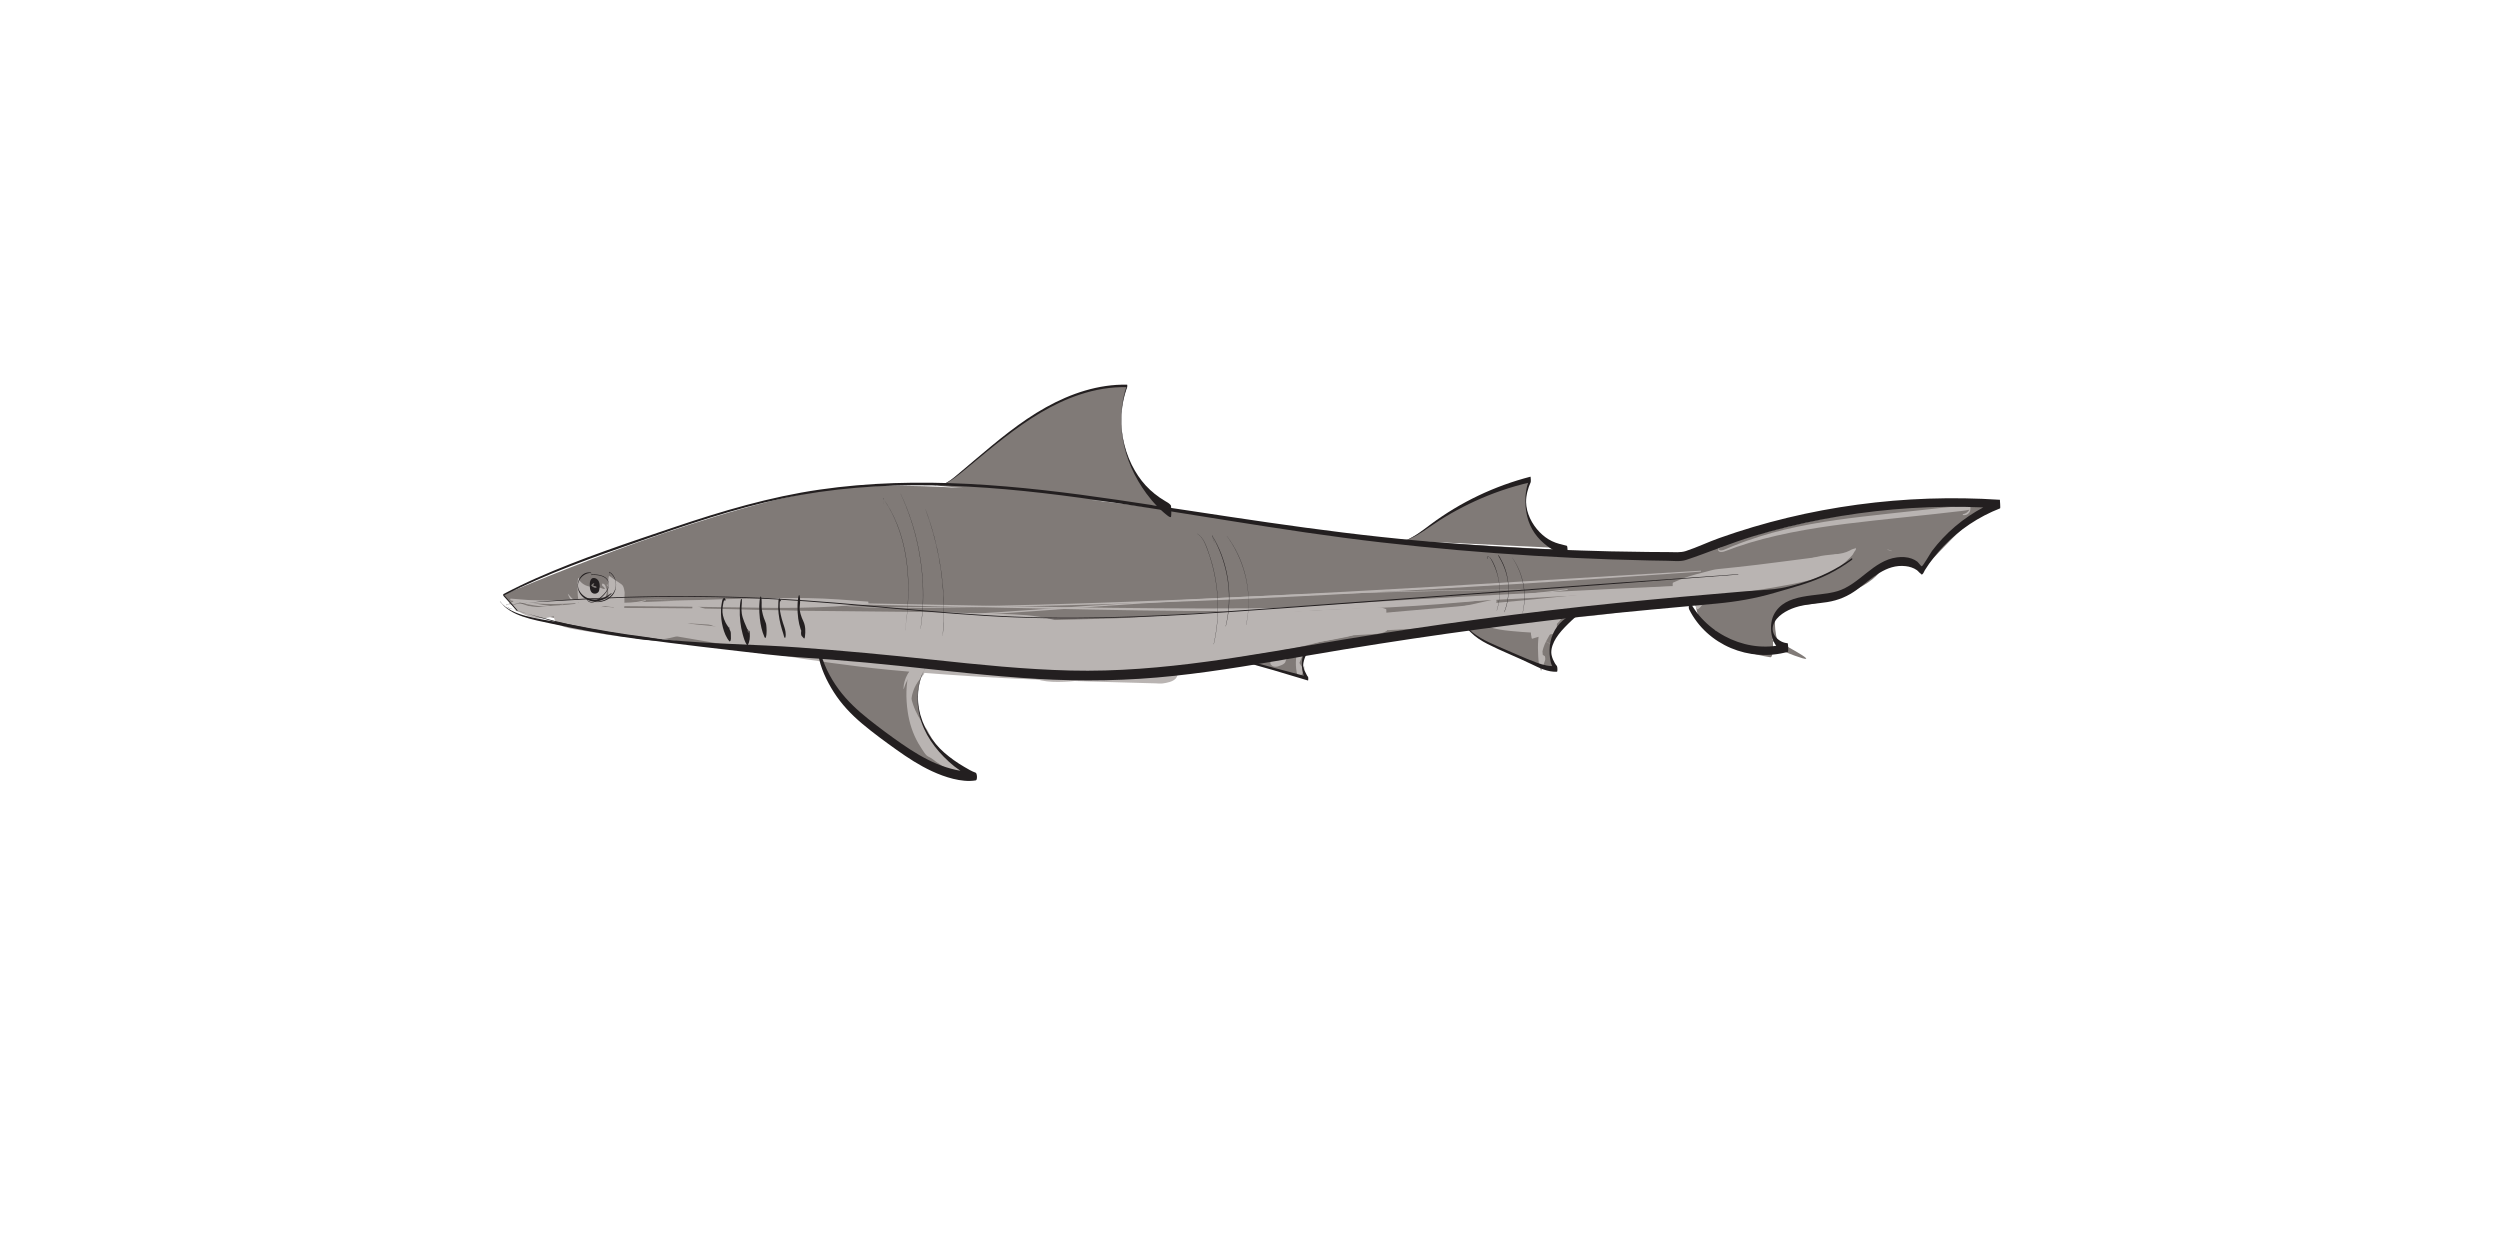 <?xml version="1.0" encoding="UTF-8"?><svg id="Layer_1" xmlns="http://www.w3.org/2000/svg" viewBox="0 0 1500 750"><defs><style>.cls-1{fill:#807a77;}.cls-2{fill:#b9b4b2;}.cls-3{fill:#231f20;}</style></defs><g><g><path class="cls-1" d="M1069.32,390.54c24.13,9.54,14.33,3.39-2.82-5.8,.89,3.16,1.99,5.47,2.82,5.8Z"/><path class="cls-1" d="M1013.92,333.95s-33.39-1.57-74.68-3.83c-.32-.07-.63-.15-.95-.23,.06,.07,.13,.13,.2,.19-27.95-1.53-59.43-3.38-86.61-5.26l82.88,3.94c-6.83-2.68-12.71-7.82-16.05-14.37-4.2-8.22-4.34-18.4-.36-26.73-21.35,5.18-41.69,14.48-59.58,27.23-4.94,3.52-9.82,7.35-15.54,9.31-21.63-1.57-39.75-3.15-49.89-4.58-15.49-2.19-50.39-7.96-92.05-13.7-.26-.17-.51-.33-.77-.49,.04,.14,.09,.28,.16,.41-14.77-2.03-30.37-4.06-46.26-5.93l44.03,4.07c-21.78-15.96-31.57-46.98-22.18-72.42-19.77-.53-39,7.13-55.74,17.68-16.73,10.55-31.43,23.95-46.78,36.43-3.76,3.06-8.16,6.23-12.96,5.59l17.2,1.59c-34-2.06-64.97-2.08-86.84,1.69-75.65,13.04-189.15,62.41-189.15,62.41l8.45,9.51s48.88,9.21,59.12,12.39c8.03,2.49,80.51,12.14,122.27,15.02,3.1,10.29,8.43,19.9,15.57,27.93,6.66,7.49,14.74,13.53,22.77,19.53,16.46,12.29,34.65,25.15,55.18,24.58-12.18-6.14-23.37-15.08-29.72-27.15-6.35-12.07-7.16-27.54,.16-39.05l-40.57-5.13c.81-.04,1.55-.1,2.2-.17,22.36-2.47,129.45,14.02,159.02,11,8.03-.82,33.96-4.74,68.27-9.96,3.84,1.56,7.83,2.7,11.82,3.82,9.41,2.65,18.82,5.3,28.24,7.96-4.83-4.73-4.16-13.55,.74-17.98,29.99-4.54,62.83-9.44,94.29-13.92-.05,.49,.25,.96,.57,1.35,4.7,5.8,11.8,9.01,18.64,12.02,6.75,2.97,13.49,5.94,20.24,8.91,4.72,2.08,9.71,4.2,14.85,3.69-5.21-5.31-4.74-14.33-.91-20.71,3.81-6.34,10.16-10.64,16.4-14.62,30.75-3.79,55.19-6.15,66.75-5.83,.18,1.29,.56,2.53,1.15,3.67,.03,.16,.04,.33,.07,.49,.73,3.85,2.08,7.7,5.09,10.36,1.55,1.37,4.35,3.38,6.7,3.74,1.39,2.27,2.96,4.41,4.99,6.12,3.51,2.97,7.93,4.72,12.25,6.13,5.08,1.66,10.28,2.87,15.55,3.7,1.81,.28,1.73-7.08,1.69-8-.01-.4-.03-.81-.06-1.22,.04-.02,.09-.02,.13-.05,.49-.27,.95-.6,1.36-.99h0c.41,.22,.83,.44,1.23,.65-2.41-8.57-3.2-23.37,7.71-21.78,14.93,2.17,45.81-9.04,53.26-19.46s25.59-1.06,25.59-1.06c0,0,35.15-39.05,43.49-40.23,0,0-81.94-5.99-182.64,31.74Zm-264.9,61.83c-.75-.34-1.56-.55-2.38-.63,6.41-.97,13.09-1.99,20-3.04l-17.63,3.67Zm161.19-24.68c10.62-1.45,20.89-2.81,30.63-4.04l-30.63,4.04Zm106.48-10.28c-.07-.21-.14-.44-.2-.69,.17,0,.32,.01,.49,.02,.07,.67,.19,1.33,.28,1.99-.22-.43-.42-.87-.57-1.33Zm47.19,23.22c-.06,0-.12,.02-.19,.04-.03-.29-.06-.58-.09-.87,.37,.2,.74,.4,1.11,.59-.28,.09-.55,.2-.84,.24Z"/><path class="cls-1" d="M700.85,304.2l-2.39-.22c.68,.5,1.37,.98,2.07,1.45-.11-.45-.05-.91,.33-1.23Z"/><path class="cls-1" d="M937.92,328.91l-3.15-.15c1.15,.45,2.33,.83,3.53,1.13-.24-.27-.4-.61-.38-.98Z"/></g><path class="cls-2" d="M609.66,397.6c19.14-1.55,38.25-3.33,57.35-5.24s38.21-3.89,57.3-5.95c19.09-2.07,38.17-4.21,57.24-6.44,19.08-2.23,38.13-4.64,57.18-7.09,9.48-1.22,18.95-2.46,28.42-3.72,4.66-.62,9.32-1.21,13.97-1.88,3.93-.57,7.89-1.3,11.57-2.82,1.82-.75,3.53-1.7,5.12-2.87,.26-.19-.1-2.21-.05-2.22-9.17,2.09-18.34,4.2-27.6,5.9s-18.65,3.33-27.96,5.04c-18.57,3.4-37.17,6.57-55.85,9.28s-37.4,5.23-56.1,7.78c-18.74,2.55-37.51,4.9-56.3,7.05-9.28,1.07-18.57,2.11-27.88,3.02-4.37,.43-8.77,.77-13.16,.61-2.13-.08-4.25-.29-6.34-.66-1-.18-1.99-.4-2.97-.66s-2.14-.89-3.15-.94c-.51-.03-2.79,.97-3.06-.09l.25,4.33c-.02,1.59-.16,.04,.57,.06,.18,0,.24-4.44-.11-4.45-.64-.02-.6-.45-.86,.21-.39,1.02-.09,2.69-.04,3.76,.1,1.94,.37,3.95,1.58,5.53,.77,1.01,1.68,1.96,2.9,2.34,1.04,.32,2.1,.6,3.17,.82,2.15,.45,4.34,.69,6.53,.8,9.22,.46,18.53-1.15,27.66-2.28,19.47-2.4,38.9-5.05,58.28-8.06,19.43-3.02,38.77-6.35,58.05-10.21,19.29-3.86,38.56-7.86,57.78-12.01s38.29-9,57.48-13.32c2.39-.54,4.78-1.08,7.17-1.63l-.05-2.22c-6.69,4.9-15.33,5.53-23.28,6.61-9.57,1.29-19.13,2.56-28.7,3.81-19.05,2.48-38.1,4.89-57.17,7.21s-38.14,4.68-57.23,6.9c-19.08,2.22-38.18,4.36-57.28,6.41-19.11,2.06-38.22,4-57.33,6.08-2.38,.26-4.75,.52-7.13,.77-.04,0-.01,.46,.01,.46h0Z"/><path class="cls-2" d="M601.41,389.36c14.5-.12,29.04-1.25,43.52-1.97,14.22-.7,28.43-1.46,42.65-2.23,28.72-1.57,57.44-2.96,86.17-4.29,56.87-2.64,113.83-5.06,170.53-10.3,15.69-1.45,31.32-3.35,46.8-6.27,15.98-3.02,31.72-7.59,47.28-12.25,.18-.05-.08-2.3-.06-2.3-14.13,1-28.27,1.67-42.41,2.44s-27.82,2.57-41.71,4.01c-28.18,2.91-56.37,5.61-84.58,8.09-28.54,2.51-57.09,4.89-85.61,7.54-28.69,2.67-57.37,5.35-86.08,7.78-15.94,1.35-31.89,2.68-47.83,4.12-16.21,1.46-32.55,2.44-48.69,4.56-.08,.01-.03,1.08,.03,1.08h0Z"/><path class="cls-2" d="M1045.69,351.1c-3.99,.11-8.03-.22-12.05-.17-4.35,.06-8.69,.13-13.04,.27-8.19,.27-16.38,.53-24.57,.84-16.54,.62-33.08,1.54-49.61,2.37-32.74,1.63-65.47,3.39-98.19,5.27-65.45,3.77-130.87,8.07-196.24,13.02-36.71,2.78-73.37,6.28-110.02,9.72-.05,0,0,.77,.02,.77,65.71-4.69,131.44-9.08,197.16-13.55,65.41-4.44,130.85-8.38,196.33-11.81,18.37-.96,36.75-1.89,55.12-2.77,9.02-.43,18.04-1,27.06-1.51,4.68-.26,9.35-.55,14.03-.9,2.34-.17,4.67-.35,7.01-.52s4.66-.7,7-.84c0,0,0-.2,0-.2h0Z"/><path class="cls-2" d="M721.47,387.99c-34.79-1.29-69.56-3.18-104.31-5.18-34.54-1.99-69.08-4.25-103.6-6.59-19.53-1.32-39.05-2.81-58.56-4.44,0,0-.04,.61,.02,.61,34.61,3.76,69.3,7.33,104.04,9.68,34.51,2.34,69.08,4.14,103.67,4.97,19.58,.47,39.17,.83,58.75,1.03,0,0,0-.08,0-.08h0Z"/><path class="cls-2" d="M305.15,360.08c.56,.36,1.06,.87,1.54,1.32,.28,.27,.78,.67,.97,1.01,.32,.58,.41,1.33,.69,1.94,.65,1.42,2.28,2.29,3.6,3.02,2.41,1.33,4.94,2.38,7.6,3.07s5.15,.88,7.83,.43c2.85-.49,5.58-1.33,8.22-2.49,.1-.04-.07-1.54-.04-1.54-2.65,0-5.31-.26-7.91-.8s-5.39-1.11-8.07-1.74-5.06-1.42-7.43-2.51c-.99-.45-2.32-1.47-3.43-1.53-.83-.05-.92,1.4-1.89,.89-.6-.31-1.24-.79-1.7-1.27,.03,.03-.03,.17,0,.2h0Z"/><path class="cls-2" d="M310.8,362.49c-1.5-.7-1.67,1.35-1.54,2.3,.2,1.4,1.04,2.09,2.38,2.34,1.82,.34,3.75,.34,5.59,.48,3.51,.28,6.99,.8,10.5,1.05l10.99,.78c14.39,1.03,28.82,1.4,43.2,2.45s28.8,2.03,43.21,2.85,28.8,1.4,43.2,2.06c8.06,.37,16.15,1.01,24.22,1.06,2,.01,3.99,.05,5.98-.03,1.62-.06,3.23-.28,4.84-.3,1.22-.02,2.37,.17,3.54,.48,.46,.12,1.65,.24,1.92,.74l-.06-.26-.09-1.85c-.03,.46-.02,.93,0,1.39,0,.14,.14,.82,.09,.9,.45-.6,.11-2.38,.08-3.02-.07-1.32-.23-2.62-.84-3.8-1.15-2.26-3.48-3.37-5.83-4.05-3.14-.91-6.68-.85-9.92-1.07-3.57-.24-7.16-.26-10.73-.35l-42.67-1.15c-14.13-.38-28.27-.61-42.41-.62s-28.27-.09-42.41-.41c-7.99-.18-15.96-.31-23.95-.33-3.99,0-7.97,.19-11.96,.27-1.94,.04-3.9,.08-5.85,.03-.65-.02-1.32-.05-1.93-.3-.35-.14-1.08-.16-1.15-.61l.02,.89c.04-.87,.44-2.17,1.56-1.82,0,0,0-.07,0-.08h0Z"/><path class="cls-2" d="M338.02,362.19c-1.27,.94-2.76,1.6-4.09,2.45-.05,.03,.03,.78,.02,.78,43.36,2.97,86.74,5.63,130.07,8.99,21.46,1.67,42.93,3.01,64.39,4.66,21.66,1.66,43.33,3.09,65.03,4.2,11.44,.58,22.93,1.23,34.39,.91,5.39-.15,10.76-.24,16.15,.02,5.12,.24,10.47,.48,15.39,1.96-.22-.07,.23-2.13-.06-2.3-4.52-2.72-8.96-5.48-13.83-7.54s-9.53-3.47-14.46-4.74c-9.83-2.52-20.06-2.91-30.16-3.22-21.65-.68-43.3-1.24-64.96-1.35s-42.86-.54-64.29-.64c-21.65-.1-43.29-.34-64.94-.53-24.25-.21-48.5-.87-72.75-1.2l.02,.78c1.38-.97,2.64-2.16,4.08-3.03,.03-.02-.03-.18,0-.2h0Z"/><path class="cls-2" d="M657.95,385.54c-9.07-.43-18.15-.93-27.22-1.24s-18.15-.35-27.23-.38c-18.19-.07-36.37,.22-54.56-.14s-36.27-.98-54.39-2.19c-18.11-1.2-36.17-2.91-54.23-4.64-20.42-1.95-40.82-4.1-61.2-6.44,.17,.02-.39,6.58,.16,6.68,22.65,4.14,45.43,7.54,68.04,11.94,11.38,2.21,22.75,4.43,34.21,6.14s22.83,3.31,34.28,4.7c22.95,2.79,46.04,4.44,69.11,5.9,23.15,1.47,46.35,2.31,69.53,3.05,11.49,.37,22.97,.68,34.46,.98,1.41,.04,2.82,.07,4.23,.11s3.09,.26,4.55,.05c2.57-.38,6.01-.98,7.79-2.98,1.9-2.14,1.11-5.9,1.01-8.49-.02-.52,.2-1.42-.38-1.52-.68-.11-1.19,.89-1.28,1.35-.22,1.22-.22,3.19,.15,4.37-.39-1.23,.3-2.82-.1-4.07l-.07-.22,.1,4.07c.04-.21,.69,.39,.9,.59,.42,.39,.65,.83,.76,1.39l-.18-7.44c-.21,.47-1.31-.09-1.58-.22-1.22-.61-2.26-1.2-3.6-1.58s-2.6-.85-3.93-1.1-2.85-.13-4.23-.16c-5.42-.12-10.84-.25-16.26-.39-10.84-.27-21.67-.57-32.51-.92-21.66-.7-43.32-1.64-64.97-2.74s-43.23-2.75-64.84-4.3c-10.67-.76-21.33-1.54-31.99-2.45-10.63-.91-21.27-1.59-31.9-2.46-21.38-1.75-42.47-5.06-63.58-8.84-2.64-.47-5.28-.95-7.92-1.44l.16,6.68c36.08,4.13,72.1,8.56,108.34,11.1,18.09,1.27,36.22,2.15,54.35,2.45s36.37-.13,54.53-.77c10.26-.36,20.54-.82,30.77-1.62s20.46-1.79,30.68-2.72v-.08h0Z"/><path class="cls-2" d="M683.88,391.75c-35.95-1.29-71.9-2.78-107.84-4.46-35.48-1.66-71.04-3.26-106.27-8.1-9.24-1.27-18.45-2.75-27.53-4.9-4.46-1.05-8.88-2.26-13.24-3.68-2.3-.75-4.57-1.55-6.83-2.42-1.18-.45-2.24-.8-3.2-1.64-1.19-1.05-2.37-2.11-3.54-3.19,.11,.1-.13,2.49-.13,2.81,.01,.6-.21,2.33,.26,2.8,1.32,1.28,2.39,2.21,4.04,3.01,1.47,.71,2.95,1.38,4.45,2.02,2.87,1.23,5.77,2.4,8.77,3.29,5.95,1.76,12.03,3.04,18.15,4.04,12.91,2.1,26.03,3.22,39.06,4.35,27.41,2.38,54.91,2.85,82.41,2.66s55.57-.57,83.35-1.27c27.67-.7,55.34-1.58,82.99-2.66,27.65-1.07,55.33-2.12,82.95-3.79,1.66-.1,3.32-.24,4.97-.37,2.11-.16,3.48-.73,5.35-1.72,.44-.23-.12-5.85-.14-6.51-.04-1.53-.08-3.07-.12-4.6,0-.22,.05-1.86-.06-1.91-1.46-.56-3.08-.6-4.58-.24-.82,.2-1.62,.49-2.39,.85-1.04,.49-1.99,1.65-2.99,1.91-.17,.04,.21,2.19,.05,2.23,.86-.22,1.92,.6,2.76,1.03,.98,.49,1.9,1.1,2.76,1.78,1.92,1.54,3.44,3.33,4.71,5.46l-.32-13.01c-1.76-.71-3.1-1.2-5.01-1.14-1.8,.06-3.6,.1-5.39,.18-3.46,.16-6.91,.38-10.36,.56-6.91,.37-13.82,.73-20.73,1.07-13.82,.69-27.65,1.33-41.47,1.93-27.65,1.19-55.32,2.19-82.98,3.01-27.8,.82-55.6,1.56-83.41,2.1s-54.9,.87-82.36,.68c-25.37-.17-51.78-.4-76.17-8.24-1.38-.44-2.74-.93-4.1-1.45-.65-.25-1.35-.65-2.02-.81-.73-.17-1.53-.07-2.31-.07l.14,5.6c1.96-.06,3.72-.38,5.57,.33,2.01,.77,4.04,1.5,6.08,2.18,3.97,1.32,8.01,2.46,12.07,3.46,7.92,1.94,15.96,3.34,24.03,4.5,17.55,2.51,35.23,4.11,52.91,5.34,35.58,2.47,71.27,3.61,106.9,4.95,20.24,.76,40.49,1.46,60.74,2.1v-.08h0Z"/><path class="cls-2" d="M810.15,371.91c-2.22,.7-4.76,.79-7.07,1.11-2.56,.36-5.11,.71-7.67,1.04-4.92,.65-9.84,1.28-14.77,1.86-9.66,1.13-19.35,2.09-29.04,2.92-19.41,1.65-38.89,2.55-58.36,3.05-39,1.01-78.05,2.16-117.05,.81-21.94-.76-43.85-2.2-65.42-6.51l.39,15.93c39.53,3.4,79.2,5.15,118.87,5.36,19.84,.1,39.67-.19,59.5-.88,9.81-.34,19.62-.78,29.42-1.31,9.98-.54,20.05-.93,29.99-2.01,5.4-.58,10.8-1.53,16.15-2.44s11.23-1.76,16.72-3.13c2.77-.69,5.61-1.27,8.34-2.12s5.6-1.1,8.35-1.62,5.57-1.05,8.35-1.59c1.42-.27,2.79-.59,4.17-1.02s2.8-1.13,4.16-1.3c.12-.01-.09-2.38-.06-2.38-1.13,.13-2.44-.18-3.6-.26s-2.39-.18-3.6-.14c-2.59,.09-5.19,.18-7.78,.26-2.4,.07-4.79,.14-7.19,.2-2.61,.07-5.19-.11-7.8-.25-9.78-.52-19.61-.33-29.41-.2s-19.99,.94-30,1.53-19.61,1.07-29.42,1.46c-39.64,1.58-79.34,1.58-118.99,0-22.22-.88-44.42-2.27-66.59-4.11-.32-.03-.2,7.38-.18,7.97,.05,1.88,.1,3.76,.25,5.63,.02,.3,.04,2.27,.33,2.33,38.32,7.53,77.85,6.87,116.71,5.53,19.54-.67,39.05-2.46,58.49-4.58,19.52-2.13,38.89-5.5,58.25-8.71,10.87-1.8,21.73-3.7,32.55-5.77,5.51-1.06,11.02-2.09,16.52-3.18,2.75-.55,5.5-1.1,8.25-1.67s5.52-1.5,8.24-1.63c.01,0-.01-.19,0-.2h0Z"/><path class="cls-2" d="M769.1,381.42l-42.61,1.67v.08l42.61-1.67v-.08h0Z"/><path class="cls-2" d="M337.2,363.43c1.46-.23,3.02,.1,4.5,.1s3,0,4.5,.01c3,0,6,.02,8.99,.03,6,.03,11.99,.06,17.99,.09,11.99,.06,23.98,.17,35.98,.31,11.91,.14,23.82,.29,35.73,.5s23.83,.38,35.72,.16c6.67-.12,13.3-.33,19.96-.73s13.63-.89,20.44-1.38c.06,0,.04-1.53-.04-1.54-11.99-.93-23.99-1.92-36.01-2.1-11.99-.18-23.97,.08-35.96,.31-23.8,.45-47.59,1.48-71.38,2.34-6.66,.24-13.31,.49-19.96,.76-3.41,.14-6.82,.28-10.23,.42-1.66,.07-3.33,.14-4.99,.21s-3.55,.5-5.24,.31v.2h0Z"/><path class="cls-2" d="M379.02,359.61c73.98,1.79,147.97,3.36,221.95,4.98s145.2,3.43,217.75,.52c40.76-1.63,81.54-5.23,121.89-11.19,.02,0-.03-.46-.01-.46-72.23,9.28-145.19,11.71-217.96,11.62-73.07-.08-146.16-2.05-219.22-3.39-41.47-.76-82.94-1.49-124.41-2.15,0,0,0,.08,0,.08h0Z"/><path class="cls-2" d="M937.86,353.7c-54.73-.04-109.46,1-164.15,3.15-54.36,2.14-108.61,5.63-162.86,9.64-30.44,2.25-61.05,3.83-91.53,1.27,0,0-.02,.3,0,.31,27.16,2.62,54.46,1.7,81.64-.05s54.12-4.02,81.2-5.77c54.34-3.51,108.75-5.92,163.19-7.26,30.83-.76,61.66-1.16,92.5-1.22v-.08h0Z"/><path class="cls-2" d="M482.57,359.02c16.24,4.58,33.12,5.58,49.9,5.71s34.56-.16,51.83-.42c35.41-.52,70.82-1.45,106.21-2.69,70.44-2.47,140.83-6.41,211.18-10.7,39.65-2.42,79.28-5.16,118.9-7.97,.02,0-.01-.54-.01-.54-70.72,4.15-141.42,8.76-212.16,12.57-70.37,3.79-140.8,6.89-211.26,8.47-19.54,.44-39.09,.81-58.64,.93s-37.75-.41-55.96-5.45c0,0,0,.07,0,.08h0Z"/><path class="cls-2" d="M1018.94,354.4c14.36-.81,28.61-2.54,42.8-4.84,11.84-1.92,23.75-4.3,34.81-9.11,6.12-2.66,11.87-6.1,16.9-10.49l-.03-1.3c-.54,.56-.97,.57-1.69,.76-.63,.16-1.19,.55-1.79,.87-1.35,.71-2.72,1.2-4.2,1.56-1.27,.31-2.57,.42-3.84,.72-1.59,.38-3.17,.78-4.78,1.09-3.07,.6-6.14,.61-9.23,.94-3.43,.36-6.86,.92-10.29,1.32-7.82,.92-15.61,2.09-23.43,2.98s-15.67,1.82-23.52,2.57c-2.35,.22-4.58,.91-6.85,1.51-2.12,.56-4.24,1.12-6.36,1.66-4.68,1.2-9.27,2.99-13.68,4.98-.28,.13-.14,4,.1,4.07,1.97,.61,3.95,1.08,5.95,1.53,2.14,.48,4.25,1.01,6.44,1.2,3.94,.33,7.89,.7,11.84,.88,1.82,.09,3.6-.2,5.4-.41,2.13-.25,4.25-.51,6.37-.77,3.92-.49,7.85-.98,11.75-1.59,7.82-1.23,15.64-2.53,23.42-4.02,3.64-.7,7.26-1.56,10.86-2.43,3.23-.78,6.17-2.1,9.23-3.35,1.77-.73,3.51-1.5,5.2-2.39s3.12-1.92,4.57-3.12c1.57-1.3,3.07-2.7,4.54-4.12,.69-.67,1.53-1.37,2.09-2.16,.69-.98,1.09-2.11,1.93-2.99,.22-.23-.21-1.14-.03-1.3-9.02,8.01-20.24,12.76-31.77,15.87-12.6,3.39-25.66,5.26-38.59,6.95-8.02,1.05-16.07,2-24.12,2.85,0,0,0,.08,0,.08h0Z"/><path class="cls-2" d="M305.33,362.39c21.15,4.34,42.89,4.95,64.25,1.86,6.06-.88,11.97-2.14,17.86-3.78,.05-.01,0-.38,0-.38-10.46,2.19-21.08,3.91-31.75,4.66s-21.61,.58-32.36-.42c-6.04-.56-12.05-1.42-18-2.55,.02,0-.05,.6,.02,.61h0Z"/><path class="cls-2" d="M363.97,350.57c1.13,1.87,2.56,3.47,3.79,5.27,1.12,1.64,2.21,3.39,2.99,5.22,.09,.22,.14,.48,.24,.7,.06,.28,.08,.28,.06,0-.02,.14-.06,.28-.11,.41-.14,.41-.36,.79-.64,1.11-.52,.62-1.16,1.14-1.89,1.49-1.87,.9-4.04,.61-6.02,.34-.01,0-.05,.44,.01,.46,2.15,.61,4.69,1.34,6.81,.21,1.71-.92,2.15-2.67,1.97-4.49-.1-1.04-.53-1.94-1.01-2.85-.56-1.05-1.16-2.07-1.82-3.06-.61-.93-1.27-1.83-1.96-2.69s-1.36-1.72-2.43-2.18c0,0,0,.07,0,.08h0Z"/><path class="cls-2" d="M331.41,365.5l-1.89-1.83,.03,1.13c3.37,.97,7.06,1.16,10.54,1.38s7.03-.07,10.5-.42c6.96-.69,13.8-2.14,20.45-4.32,.43-.14,.24-2.29,.24-2.64-.02-.67,.14-2.09-.36-2.62-1.08-1.15-2.14-2.44-2.88-3.84-.64-1.2-.92-2.7-1.3-4-.31-1.06-.45-1.98-1.22-2.78l.38,15.68,4.06,2.87,1.83,1.29c.66,.47,1.4,1.19,2.22,1.28s.66-7.05,.65-7.68c-.05-1.8-.11-3.63-.38-5.41-.03-.21-.48-2.38-.64-2.23l-3.45,3.22-.37-.24c-.32-.13-.63-.41-.92-.6-1.03-.67-1.45-1.39-1.99-2.49-.1-.2-.2,.93-.2,.98-.02,.7,0,1.41,.13,2.1,.27,1.52,.79,2.9,1.73,4.14,.85,1.12,1.8,2.17,2.51,3.39,.15,.25,.28,.5,.4,.76,.77,1.68-.97-.6,.12-2.38-.35,.58-.53,1.1-1.01,1.63-.63,.69-1.45,1.31-2.42,1.12-.07-.01-.11,1.5,.02,1.66,.8,.97,2.14,1.56,3.28,.76,.39-.27,.63-.5,.77-.93,.46-1.4,.19-3.33,.08-4.77-.16-2.12-.54-3.84-2.04-5.4-.61-.63-1.29-1.19-1.9-1.81-.33-.33-1.05-1.25-1.52-1.3l.08,3.37c.86-.28,1.04-.07,1.64,.57,.68,.73,1.37,1.44,2.02,2.2,1.67,1.95,3.21,3.71,3.88,6.27l.32-8.05c-.3-1.77-.43-3.88-1.98-5.04-.78-.59-1.62-1.1-2.43-1.65l-4.87-3.31c-.3-.2-.59,2.74-.55,2.31-.17,1.83-.17,3.72-.12,5.55s.11,3.71,.39,5.54c.11,.73,.12,1.73,.66,2.28,1.15,1.16,1.34-2.14,2.69-1.69,.28,.09,.58,.28,.81,.45,.59,.42,1.13,.93,1.64,1.44l-.13-5.26c-6.6,2.5-13.45,4.36-20.42,5.49-3.4,.55-6.83,.8-10.25,1.19s-7.18,.34-10.72,.81c-.1,.01-.1,1.08,.03,1.13l1.87,.78s0-.07,0-.08h0Z"/><path class="cls-2" d="M345.54,364.98c-1.55,.23-3.28-.1-4.84-.23-1.69-.14-3.39-.3-5.08-.48-3.3-.36-6.6-.8-9.88-1.33s-6.38-1.13-9.56-1.7-6.78-1.04-9.93-2.11l.03,1.1c3.52,.71,7.16,1.07,10.73,1.42s7.34,.64,11.02,.72,7.19,.03,10.79-.12c1.8-.07,3.59-.17,5.38-.3,.88-.06,1.84-.04,2.68-.32,.98-.33,1.94-.71,2.91-1.07,.06-.02,.03-.53-.01-.54-.97-.15-1.97-.4-2.95-.48-.82-.07-1.63,.05-2.44,.12-1.79,.15-3.59,.27-5.38,.37-3.67,.2-7.35,.28-11.03,.25s-7.18-.08-10.77-.26-7.3-.62-10.96-.88c-.06,0-.11,1.08,.03,1.1,3.25,.49,6.47,1.54,9.7,2.2s6.51,1.11,9.79,1.49,6.41,.64,9.62,.83c1.69,.1,3.38,.18,5.07,.24s3.47-.14,5.08,.2c.01,0,.02-.2,0-.2h0Z"/><path class="cls-2" d="M340.75,356.38c.5,1.57,1.2,2.87,2.36,4.05,1.01,1.03,2.2,1.89,3.49,2.54,1.21,.61,2.72,1.23,4.1,1.23s2.96-.27,4.23-.9c.06-.03,.02-.54-.01-.54-1.46,.03-2.83,0-4.26-.33s-2.71-.53-4.01-1.12-2.43-1.34-3.44-2.29c-.51-.48-.94-1.03-1.4-1.56-.21-.25-.42-.49-.61-.75-.17-.24-.28-.23-.45-.42,0,0,0,.06,0,.08h0Z"/><path class="cls-2" d="M350.27,352.22c-.1-.18-.21-.3-.34-.46-1.47-1.1-2.31-2.71-2.53-4.84-.04-.15-.13-.22-.26-.23l-.16,.23c-.18,.28-.2,.61-.25,.94-.22,1.33-.21,2.74-.21,4.09,0,2.41,.04,4.86,.37,7.25,.24,1.78,.62,3.42,1.63,4.92,1.19,1.78,3.21,3.02,5.26,3.55,.96,.25,2.06,.41,3.04,.23,1.44-.26,2.29-1.44,3.11-2.56,1.96-2.69,3.02-5.87,3.99-9.02,.18-.58,.11-1.31,.09-1.9-.01-.33-.03-.66-.08-.99,0-.05-.12-.53-.14-.5-.05,.06-.19,.27-.27,.3-.13,.05-.17-.05-.31-.03-.24,.04-.47,.23-.72,.24-.28,.01-.55-.17-.85-.25-.34-.09-.62-.26-.95-.35-.73-.19-1.43-.41-2.15-.65-.8-.26-1.63-.22-2.46-.15-3.29,.26-6.41-1.19-8.44-3.79l.2,.26c-.26-.37-.46-.76-.6-1.19l.34,1.76-.02-.15,.33,6.54-.13,2.9c.04-.24,.07-.48,.1-.72,.07-.57,.12-1.14,.17-1.71l-.19,1.3c.2-.88,.27-1.71,.33-2.61,.08-1.05,.03-1.85,.82-2.55,.42-.37,.94-.26,1.3,.2,0,0,0-.06,0-.07h0Z"/><path class="cls-2" d="M361.31,351.41c.83,.59,1.57,1.39,1.9,2.36,.07,.21,.12,.43,.17,.65,.04,.19,0,.03,0-.07,0-.05,.02-.62,0-.66-.05-.06,0,.06,0,.05-.08,.46-.18,.89-.36,1.31-.42,.98-1.12,1.74-2.05,2.26-1.25,.69-2.51,1.15-3.92,1.37-.79,.12-1.58,.26-2.38,.33-.4,.03-.79,.06-1.19,.08s-.86-.02-1.25,.09c-.08,.02-.06,.8,.02,.84,.36,.19,.79,.27,1.19,.37,.45,.12,.9,.23,1.35,.33,.8,.18,1.64,.36,2.47,.36,1.58,.01,3.19-.24,4.44-1.27,.88-.73,1.46-1.79,1.72-2.89,.18-.73,.23-1.48,.23-2.23,0-.85-.01-1.73-.21-2.56-.13-.52-.35-1.01-.71-1.41-.41-.45-.84-.58-1.44-.54-.08,0-.08,1.15,.03,1.23h0Z"/><path class="cls-2" d="M337.19,373.89c-.6-.87-1.08-1.77-1.79-2.57-1-1.12-2.43-1.85-3.07-3.25-.05-.11-.11,.78-.11,.86,0,.48-.03,1.04,.11,1.51,.58,1.94,1.19,3.49,3.09,4.43,1.15,.57,2.38,1.01,3.61,1.4,2.48,.77,5.04,1.25,7.6,1.66,5.86,.95,11.71,1.97,17.57,2.89,5.9,.92,11.87,1.52,17.8,2.15,2.96,.32,5.93,.63,8.91,.83s5.97-.13,8.88-.6c3.31-.53,6.64-1.51,9.83-2.52,1.71-.55,3.39-1.13,5.16-1.46s3.45-.66,5.17-1c.2-.04,.15-2.72-.07-2.76-3.02-.59-6.04-1.11-8.96-2.1s-5.78-1.87-8.72-2.7-5.77-1.46-8.69-1.76-5.93-.2-8.89-.17c-5.84,.04-11.67,.02-17.51-.07s-11.65,.05-17.47-.08c-2.91-.06-5.85-.18-8.74-.56-1.31-.17-2.62-.41-3.9-.75-1.41-.37-2.55-.99-4.02-.65-.38,.09-.19,2.76-.18,3.08,.02,.72,.04,1.45,.13,2.17,.01,.1,.19,.91,.2,.9,1.48-1.85,.97-2.25,2.01-1.33,.23,.2,.45,.42,.65,.64,.56,.6,1.06,1.25,1.4,2-.01-.03,.03-.14,0-.19h0Z"/><path class="cls-2" d="M754.97,386.23c-1.39-.48-3.24-.78-4.18-1.97,.2,.25-.31,1.32,.04,1.56,3.16,2.17,6.73,3.7,10.24,5.21,1.7,.73,3.4,1.41,5.15,1.99,.84,.28,1.72,.66,2.6,.82,.99,.18,1.82-.12,2.78-.17,.02,0,.05-.8-.02-.84-.91-.59-1.67-1.34-2.64-1.85-.81-.42-1.75-.65-2.6-.97-1.77-.65-3.55-1.27-5.33-1.91-3.42-1.23-6.72-2.83-10.2-3.84l.04,1.56c1-.71,3.03,.21,4.15,.48,0,0,0-.07,0-.08h0Z"/><path class="cls-2" d="M771.27,394.29c.31-.22,.64,.63,.66,.79l-.02-1.43c-.02,.08-.22,.07-.26,.05-.26-.07-.34-.56-.44-.77-.23-.5-.54-.78-.94-1.14-.8-.73-1.72-1.1-2.7-1.53-.83-.36-1.75-.83-2.68-.83-.41,0-.95,.06-1.33,.21-.52,.2-.9,.64-1.31,1.01l.25,7.87c.17-.53,.28-1.06,.41-1.6l-.04,.1c.53-1.17,1.27-2.28,2.17-3.2,.73-.75,1.6-1.38,2.45-1.98,.14-.1,.04-.92,.03-1.08,0-.08-.08-1.08-.09-1.07-.83,.29-1.61,.68-2.41,1.04-.34,.16-.69,.32-1.06,.4-.19,.04-.38,.09-.57,.14-.08,.02-.17,.06-.25,.07-.23,.02-.72-.54-.91-.7-.05-.04-.14,1.39-.13,1.18-.03,.94-.02,1.89,0,2.84s.05,1.89,.14,2.83c.02,.28-.02,.97,.19,1.17,.31,.3,.62,.67,.97,.92,.28,.2,.62,.29,.96,.36,.71,.14,1.28,.16,2,0,.65-.15,1.26-.41,1.89-.64,.71-.26,1.39-.49,1.97-.99,.26-.22,.61-.45,.8-.74,.3-.46,.32-1.03,.56-1.51,.11-.22,.27-.38,.34-.62,.05-.21,.05-.43,.05-.64,0-.24,.12-1.1-.14-1.23-.29-.15-.53,.2-.58,.43,0,.04,.03,.29,0,.3h0Z"/><path class="cls-2" d="M890.24,370.6l-4.68-1.61-2.11-.72c-1.55-.53-2.32-.62-3.05-2.44,0,0-.11,1.23-.1,1.51,0,.54-.11,1.54,.16,2.05,1.16,2.21,4.1,3.42,6.33,4.36,2.11,.89,4.26,1.68,6.43,2.39,4.21,1.39,8.68,1.99,13.07,2.43,9.09,.93,18.26,1.29,27.39,1.62l-.39-15.98c-2.5,.24-4.99,.6-7.44,1.13-1.23,.26-2.45,.56-3.66,.89-.61,.17-1.21,.34-1.81,.53-.87,.27-1.25,.29-1.78,1.09-.32,.48-.25,1.78-.26,2.21-.07,1.77-.05,3.55,0,5.32s.1,3.55,.26,5.31c.03,.33,.45,2.06,.37,2.19,.71-1.18,.97-2.45,2.08-3.3,.8-.61,1.6-1.21,2.35-1.88,1.35-1.2,2.91-1.98,4.49-2.85,.26-.15,0-3.22-.08-3.23-1.58-.12-3.09-.13-4.58-.73-.71-.29-1.44-.49-2.18-.7-.29-.08-.71-.12-.97-.27-.51-.3-1.06-1.62-1.49-2.09l.37,15.04c.25,.39,.55,.46,.91,.2,.3-.1,.6-.19,.9-.29,.6-.19,1.2-.37,1.81-.54,1.21-.34,2.43-.64,3.66-.91,2.46-.54,4.94-.91,7.44-1.16,.87-.09,.31-15.97-.39-15.98-9.12-.14-18.24-.06-27.35,.17-4.33,.11-8.68,.12-13,.38-2.12,.13-4.25,.18-6.37,.13-.98-.02-1.93-.05-2.91-.02-.52,.01-1.04,0-1.55,.06-.82,.1-1.24,.14-1.74,.83l.09,3.63c.43-.91,.43-1.17,1.37-1.07,.31,.03,.64,.18,.93,.26,.86,.24,1.71,.48,2.57,.72l4.91,1.38s0-.07,0-.08h0Z"/><path class="cls-2" d="M933.54,373.57c-.43-.1-.67-.3-1.07-.47-.37-.16-.68-.1-1.06,0-.24,.06,.01,2.79,.07,2.79,1.4-.08,2.65-1.57,3.59-2.52s1.74-2.17,2.29-3.43c.04-.09-.06-.57-.02-.6-.27,.18-.56,.46-.85,.59-.28,.12-.57,.09-.86,.14-.51,.08-1.01,.31-1.51,.48-1.16,.4-2.23,1-3.32,1.55s-2.22,1.01-3.21,1.66c-.53,.35-1.09,.71-1.6,1.1-.63,.49-1.37,1.11-1.69,1.84-.23,.51-.09,1.36-.07,1.91,.01,.45,.03,.9,.07,1.35,0,.1,.12,.5,.1,.56,.33-.69,.68-1.1,1.27-1.56l1.29-1.02c.17-.14-.1-1.44-.04-1.46l-1.3,.38c-.59,.17-.83,.29-1.32-.16l.09,3.82c.12,.2,.27,.22,.44,.08l.43-.19c.29-.13,.59-.24,.86-.4,.52-.3,1.01-.68,1.49-1.03,1.17-.83,2.21-1.87,3.29-2.82s2.18-1.86,3.18-2.89c.53-.55,1.12-1.08,1.58-1.69,.27-.35,.51-.74,.84-1.04,.25-.22,.58-.4,.85-.59l-.02-.6c-.53,1.19-1.35,2.11-2.45,2.8-.49,.31-.99,.46-1.56,.56-.3,.05-.6,.09-.9,.11-.4,.03-.65,.13-1.02,.28l.07,2.79c.92-.56,1.35-1.46,2.06-2.24,0,0,0-.08,0-.08h0Z"/><path class="cls-2" d="M549.89,400.15c-.26,.15-.52,.04-.81,.11-.26,.06-.53,.23-.77,.36-.54,.29-.98,.58-1.42,1.01-.91,.9-1.82,1.93-2.44,3.06-1.39,2.56-2.27,5.46-2.35,8.38,0,.06,.08,.52,.1,.47,.37-.89,.6-1.84,.94-2.75,.44-1.19,1.04-2.27,1.69-3.36,.69-1.16,1.39-2.29,2.24-3.34,.46-.56,.88-1.15,1.32-1.72,.24-.31,.51-.61,.74-.94,.26-.36,.43-.79,.76-1.09,.03-.03,0-.19,0-.19h0Z"/><path class="cls-2" d="M554.46,391.76c-.31-.83-.53-1.97-1.63-1.39-.55,.29-1.02,.88-1.43,1.33-.92,1.02-1.73,2.13-2.46,3.29-1.45,2.33-2.54,4.94-3.29,7.58-2.22,7.85-2.2,16.5-1.02,24.51,.99,6.74,3.03,13.1,6.43,19.01,.69,1.2,1.43,2.38,2.2,3.53,.82,1.21,1.65,2.63,2.71,3.64,.74,.7,1.89,1.08,2.78,1.64,1.08,.68,2.06,1.54,3.1,2.28,2.17,1.54,4.41,2.98,6.73,4.29,2.56,1.44,5.44,2.36,8.4,1.98,.18-.02,.17-1.4-.04-1.46-6.08-1.75-9.87-7.73-13.39-12.56-1.99-2.73-3.95-5.48-5.58-8.45-.76-1.39-1.35-2.8-2.31-4.07s-1.81-2.48-2.64-3.77c-1.38-2.13-2.75-4.52-3.72-6.7-.53-1.2-1.01-2.42-1.43-3.67-.2-.6-.39-1.21-.57-1.82-.06-.21-.2-.54-.2-.74,0,1.1,.03,.1-.03-.25s-.09-.79-.21-1.13c.04,.11,.21,1.53,.09,.48l-.05-.38c-.06-.51-.06-.51,0,0l.04,.38c-.02-.25-.04-.51-.05-.77,.25,2.41,.06,1.56,.05,.98v-.38c-.02-.84-.02-.51-.01,.99,.04-.63,.05-1.28,.05-1.91,0,2.15-.06,1.14-.01,.58,.04-.45,.26-1.36-.05,.29,.12-.62,.19-1.26,.3-1.88,.05-.27,.05-.87-.03,.14,.02-.3,.15-.63,.23-.92,.18-.67,.38-1.34,.6-1.99,.75-2.2,2.13-4.72,3.77-6.81,1.05-1.34,2.3-2.31,2.94-3.92,.8-2.01,.9-4.36,.85-6.49-.02-.92-.09-1.85-.2-2.77-.08-.67-.21-1.32-.41-1.96-.05-.35-.22-.6-.52-.74h0Z"/><path class="cls-2" d="M782.08,390.76c-.1-.08-1.1-1.64-1.77-1.46-.14,.04-.29,.16-.41,.23-.22,.14-.43,.3-.62,.47-.57,.52-.87,1.15-1.1,1.88-.37,1.2-.5,2.47-.58,3.71-.16,2.48-.09,5.03,.36,7.47,.17,.92,.38,2.11,1.25,2.68,.28,.18,.5,.21,.77,.02,.35-.25,.64-.56,.9-.89,.3-.39,.55-.8,.87-1.17,.26-.3,.46-.64,.61-1.01,.37-.87,.36-1.89,.2-2.81-.12-.71-.27,.23-.28,.45,0-.68,.11-.29-.29-.22-.18,.03-.45,0-.61-.07-.59-.28-1.12-1.22-1.42-1.78-.21-.37-.43-.73-.64-1.11-.08-.14-.15-.29-.23-.43-.18-.36,0,.1-.09-.26-.05-.19-.1-.38-.15-.57-.14-.56,.12,.7,.03,.13l.1,.68c.07,.89,.1,1.15,.07,.78-.03-.41-.01-.11,.04,.89,0-.33,0-.22,0,.31,0,.1-.07,1.84-.02,1.11-.07,.65-.08,.82-.05,.53,.01-.09,.02-.18,.04-.27-.01,.71-.05,.28,0,.03,.03-.15,.07-.29,.11-.44,.18-.74,.36-1.47,.61-2.19,.29-.82,.75-1.6,1.01-2.43,.09-.29,.19-.47,.31-.74,.16-.37,.16-.78,.31-1.16,.27-.71,.4-1.46,.68-2.16,.01-.04,.03-.17,0-.19h0Z"/><path class="cls-2" d="M939.49,365.43c-.63,.43-1.38,.66-2.13,.81-.45,.1-.73,.2-1.17,.02-1.01-.41-1.12-2.15-2.28-2.31-1.26-.17-2.44,.53-3.42,1.26-2.27,1.7-3.86,4.51-4.94,7.07-1.55,3.68-2.27,7.58-2.59,11.55-.26,3.26-.24,6.57-.03,9.83,.18,2.77,.32,5.92,1.47,8.49,.42,.94,.91-.78,.91-.79l1.77-5.37c.26-.4-.09-2.35-.16-2.29l-1.79-1.08,.56,3.02-.04-.92,.02,4.11c.24-2.81,.08-5.67-.24-8.46-.05-.47-.32-3.15-.26-1.88,.06,.42,.06,.41,0-.03,.08,.95,.1,1.2,.07,.73-.04-.65-.02-.22,.06,1.28-.02-.82-.02-.45,0,1.11,.02-1.24-.13,1.87-.03,.55,.09-1.13-.19,1.47-.03,.26,.04-.34,.08-.67,.13-1.01-.1,.6,.07-.29,.09-.42,.07-.33,.15-.67,.23-1s.17-.67,.27-1c0,.02,.3-.94,.16-.53,.46-1.37,1.04-2.71,1.7-3.99,1.44-2.79,3.06-5.48,4.83-8.07,.53-.77,.96-1.59,1.44-2.38,.64-1.08,.93-2.2,1.29-3.41,.6-1.98,1.82-4.5,4.11-4.97,.04,0,0-.19,0-.2h0Z"/><path class="cls-2" d="M927.55,378.7c-1.2,1.33-1.49,3.37-.74,4.99,.86,1.88,3.1,2.89,5.09,2.43,.03,0,0-.16,0-.15-1.67,.4-3.53-.23-4.6-1.59-1.28-1.64-1.1-4.07,.26-5.6,.01-.01,0-.07,0-.07h0Z"/><path class="cls-2" d="M1018.18,365.41c.19,.05,.38,.09,.58,.14,.19-.15,.37-.31,.56-.46,.28-.23,.57-.47,.84-.71,.36-.32,.53-.67,.8-1.07,.31-.45,.7-.84,1.07-1.24l-.21,.19c.76-.69,1.63-1.51,2.53-2.02s1.82-.84,2.69-1.33c1.71-.98,3.44-1.84,5.23-2.67,.43-.2,.25-3.23-.08-3.23-.95,0-1.91,.06-2.86,.01s-1.91-.23-2.87-.29c-.89-.06-1.86,.1-2.72-.14-1.08-.31-2.07-.67-3.04-1.23l.25,.2c-.52-.44-.9-.95-1.56-1.19-.24-.09-.48-.17-.72-.25-.4-.14-.52,.07-.85,.31-.6,.44-.68,1.59-.76,2.21-.24,1.72-.26,3.56-.21,5.3s.12,3.56,.47,5.28c.11,.53,.22,2.01,.87,2.17h0Z"/><path class="cls-2" d="M1134.99,330.51l-2.5-.85s-.03,.18,0,.2l2.5,.85s.03-.18,0-.2h0Z"/><path class="cls-2" d="M1106.37,332.26c-.84,.34-1.8,.5-2.69,.44-.95-.06-1.75-.27-2.71-.16-1.96,.22-3.92,.43-5.87,.64-3.66,.41-7.31,1.54-10.88,2.42-7.32,1.81-14.71,3.45-21.96,5.53-14.91,4.27-29.86,8.34-45.05,11.5-8.53,1.77-17.23,2.96-25.88,3.94-.2,.02-.1,1.77,.04,1.77,15.22-.9,30.47-2.14,45.6-4.02,7.62-.95,15.22-2.03,22.74-3.56s14.81-3.63,21.97-6.14c4.1-1.43,8.26-2.85,12.21-4.68,2.15-1,4.21-2.29,6.26-3.47,1.13-.65,2.12-1.31,3.11-2.17,.92-.79,1.94-1.48,3.11-1.84,.03-.01,0-.2,0-.2h0Z"/><path class="cls-2" d="M1032.69,329.15c.12-.47,0-.81-.57-.84-.95-.05-1.43,.7-1.3,1.54,.25,1.7,2.4,1.44,3.6,1.07,2.53-.79,4.99-1.88,7.5-2.74,10.56-3.64,21.45-6.4,32.4-8.6,22.25-4.48,44.93-6.71,67.47-9.13,6.74-.72,13.48-1.45,20.23-2.17,3.29-.35,6.58-.72,9.86-1.13s6.99-.63,10.35-1.45l-.1-1.82c-.01,2.32-2.22,4.39-4.43,4.62-.02,0-.02,.53,.01,.54,2.45,.41,4.5-1.24,4.55-3.7,0-.19,.04-2.06-.1-2.06-2.79-.08-5.62,.36-8.39,.61s-5.6,.5-8.39,.8c-5.43,.59-10.85,1.19-16.28,1.78-10.6,1.16-21.21,2.28-31.8,3.54-20.61,2.45-41.34,5.61-61.19,11.81-5.54,1.73-11.02,3.67-16.4,5.85-1.37,.55-2.73,1.13-4.08,1.71-.98,.43-2.05,.94-3.15,.9-.44-.02-.86-.12-1.21-.39-.14-.12-.42-.74-.39-.35,.02,.24,.2-.24,.31-.36,.24-.26,1.67-1.08,1.48-.11,0,.02,0,.06,0,.07h0Z"/></g><g><path class="cls-3" d="M304.65,364.67c12.57,3.61,24.8,7.87,37.57,10.84s25.99,5.4,39.11,7.36c25.98,3.9,52.09,6.54,78.15,9.69,13.27,1.6,26.66,2.2,39.99,3.25,13.41,1.06,26.79,2.31,40.17,3.71,27.38,2.87,54.73,6.16,82.22,7.79,27.63,1.65,55.19,1.16,82.71-1.8,27.34-2.94,54.43-7.76,81.52-12.42,54.42-9.36,109.08-17.13,163.96-23.22,26.59-2.95,53.23-5.22,79.86-7.72,11.95-1.12,23.36-3.05,34.88-6.46,10.94-3.23,21.83-5.95,32.11-11.06,5.07-2.52,9.87-5.48,14.42-8.84,.17-.13-.15-.9-.02-1-9.07,6.62-19.3,11.65-30.05,14.89-5.34,1.61-10.96,3.15-16.51,3.76-5.9,.65-11.82,.85-17.73,1.36-25.54,2.17-51.1,4.37-76.61,6.96-54.96,5.57-109.74,12.93-164.24,21.97-54.37,9.02-108.48,19.94-163.87,18.59-27.51-.67-54.91-3.51-82.26-6.45s-53.99-5.47-81.07-7.42c-26.07-1.88-52.24-2.03-78.28-4.54-26.07-2.52-52.12-6.94-77.39-13.85-6.23-1.7-12.64-3.24-18.66-5.59,.01,0-.03,.19,0,.2h0Z"/><path class="cls-3" d="M555.8,399.61c-1.18,2.42-2.57,4.6-3.44,7.18-.8,2.35-1.33,4.8-1.61,7.27-.59,5.07-.23,10.29,.96,15.25,2.58,10.79,9.42,20.32,17.6,27.65,2.42,2.17,4.99,4.18,7.67,6.03s5.58,3.34,8.28,5.16l.07-4.55c-3.97-.49-7.86-.76-11.77-1.66s-7.71-2.06-11.4-3.61c-7.47-3.13-14.42-7.41-21.07-12.01-6.83-4.72-13.52-9.7-20.02-14.87s-12.74-10.94-17.75-17.7c-2.74-3.7-5.13-7.66-7.13-11.81-1.85-3.84-3.01-7.96-4.86-11.79-.22-.45-.37,0-.44,.26-.17,.6-.11,1.35,0,1.96,1.3,8.2,5,16.01,9.43,22.97,4.6,7.23,10.47,13.39,17,18.88,6.56,5.51,13.52,10.6,20.49,15.57s13.79,9.41,21.35,12.92c4.1,1.9,8.35,3.5,12.75,4.58s9.19,1.69,13.56,.94c1.08-.19,.85-4.3-.11-4.63-2.36-.81-4.64-2.22-6.79-3.47s-4.24-2.58-6.26-4.03c-3.92-2.81-7.81-6.04-10.89-9.78-6.67-8.09-10.9-18.34-10.64-28.93,.08-3.11,.54-6.23,1.39-9.22,.4-1.41,.89-2.8,1.47-4.16s1.23-3.05,2.22-4.2c.04-.05-.02-.18-.02-.19h0Z"/><path class="cls-3" d="M749.02,395.68c-1.64-.5-2.93-1.08-4.7-.96-.16,.01-.14,1.06,.03,1.13,6.35,2.78,13.24,4.38,19.88,6.31s13.73,4.1,20.59,6.16c.15,.04,.22-1.95,0-2.18-.66-.68-1.01-1.72-1.48-2.55-.44-.77-.78-1.59-1.04-2.44-.41-1.3-.48-2.24-.22-3.57,.7-3.69,2.51-7.08,5.63-9.25,.2-.14,.02-1.25-.03-1.23-3.81,1.46-6.03,4.99-6.43,8.94-.26,2.52-.16,5.16,.46,7.63,.24,.97,.61,1.91,1.12,2.77,.21,.36,.46,.83,.78,1.12,.35,.32,.84,.39,1.18,.72v-2.18c-6.86-1.8-13.73-3.57-20.57-5.44s-13.41-3.48-19.87-5.96l.03,1.13c1.44-.45,3.29-.72,4.68,.02,0,0,.04-.18,0-.2h0Z"/><path class="cls-3" d="M881,374.91c-.56-1-1.32-.02-1.24,.75,.15,1.44,1.81,2.83,2.77,3.79,2.88,2.9,6.31,5.05,9.93,6.91,8.61,4.41,17.69,7.86,26.38,12.1,4.81,2.34,9.83,4.81,15.31,4.59,.53-.02,.3-3.11,0-3.44-1.76-1.95-3.32-5.61-3.37-8.08-.06-2.98,1.29-6.15,2.83-8.63,1.98-3.18,4.6-5.94,7.25-8.57,2.78-2.76,5.8-5.4,8.9-7.78,.22-.17-.04-1.37-.07-1.36-5.69,2.9-11.45,5.41-15.36,10.71-4.01,5.44-5.24,12.32-4.33,18.94,.23,1.65,.57,3.33,1.31,4.83,.68,1.38,1.67,2.25,2.75,3.3v-3.44c-4.09,.53-8.06-.5-11.88-1.89-4.04-1.47-7.99-3.18-11.94-4.88s-7.99-3.44-11.97-5.16c-3.31-1.43-6.62-2.91-9.73-4.75-1.84-1.09-3.63-2.27-5.26-3.65-.74-.62-1.45-1.29-2.11-1.99-.29-.31-.68-.65-.9-1.03-.23-.4-.44-.93,.02-1.2,.25-.15,.44-.27,.7,0,0,0,0-.06,0-.07h0Z"/><path class="cls-3" d="M310.45,366.08l-8.45-9.62,.02,.97c26.14-13.32,53.78-23.03,81.44-32.62s56.82-19.62,86.23-25.78c58.74-12.3,119.14-8.45,178.17-.39,60.39,8.24,120.22,19.85,180.81,26.78,30.57,3.5,61.23,6.18,91.94,8.04,15.35,.93,30.72,1.66,46.09,2.19,7.68,.26,15.37,.47,23.06,.63,3.55,.07,7.1,.14,10.64,.19s7.79,.63,11.28-.52c13.53-4.49,26.62-10.12,40.32-14.22,13.67-4.09,27.55-7.48,41.57-10.16,28.02-5.36,56.6-7.9,85.13-7.45,7.13,.11,14.26,.42,21.38,.89l-.13-5.15c-13.05,5.11-24.85,13.01-34.45,23.24-2.23,2.38-4.33,4.87-6.3,7.47-.79,1.04-5.45,9.23-6.18,9.22-.39,0-2.08-2.38-2.65-2.81-1-.76-2.12-1.35-3.3-1.79-2.83-1.05-5.98-1.16-8.95-.76-14.26,1.91-22.25,16.16-35.63,20.26-12.1,3.71-31.42,.61-38.27,14.27-3.56,7.1-1.47,22,8.51,22.14l-.13-5.18c-22.49,7.06-48.59-4.85-59.1-25.74,.42,.83-.71,4.05,0,5.48,10.79,21.48,36.26,31.86,59.22,25.44,.46-.13,.12-5.17-.13-5.18-5.24-.24-10.47-5.45-8.64-10.92,1.82-5.43,8.04-8.83,13.08-10.51,6.22-2.07,12.81-2.2,19.23-3.22,6.77-1.07,12.54-3.52,18.04-7.59,8.75-6.47,17.22-15.37,29.11-13.99,2.35,.27,4.67,.98,6.63,2.34,.88,.61,1.54,1.63,2.4,2.18,1.12,.71-.12,.95,1.03,.29,.52-.3,1.12-1.88,1.45-2.41,3.21-5.15,6.97-9.94,11.15-14.34,9.51-10,21.13-17.71,33.97-22.74,.31-.12-.13-5.15-.13-5.15-56.87-3.73-114.69,3.85-168.43,23-6.71,2.39-13.23,5.55-19.98,7.76-3.26,1.07-6.93,.64-10.39,.63-4.14-.02-8.28-.04-12.41-.08-15.07-.14-30.14-.48-45.21-1.02-30.71-1.09-61.39-3-92-5.73-60.84-5.42-120.84-15.67-181.22-24.54-58.93-8.66-119.17-14.73-178.49-6.12-29.78,4.32-58.63,12.87-87.08,22.48-27.89,9.43-56.03,18.73-82.97,30.66-6.7,2.97-13.29,6.16-19.77,9.58-.05,.02-.02,.92,.02,.97l8.45,9.41c-.12-.14,.11-.62-.02-.77h0Z"/><path class="cls-3" d="M560.8,291.35c.94-.1,1.88,.05,2.83-.08,1-.13,1.98-.42,2.91-.79,1.88-.74,3.6-1.83,5.23-3.01,3.56-2.58,6.95-5.42,10.33-8.22,6.83-5.65,13.63-11.35,20.66-16.76,13.78-10.62,28.51-20.27,45.15-25.76,9.15-3.02,18.73-4.68,28.38-4.44l-.05-1.44c-3.81,10.41-4.48,21.8-2.61,32.68,2.04,11.91,7.13,22.93,14.25,32.64,2,2.73,4.19,5.32,6.56,7.74,1.25,1.28,2.55,2.52,3.9,3.69,.64,.56,1.29,1.13,1.98,1.62,.62,.44,1.39,1.14,2.18,1.07l-.18-7.31c-.32,.32-.73,.64-1.22,.6-.15-.01-.28-.1-.41-.12l-.14-.13c-.28,2.69-.15,3.48,.38,2.38,.18-.32-.04-3.12-.12-3.09-1.12,.39-.56,3.32-.45,4.18,.17,1.32,.71,3.06,2.14,3.48,.27,.08,.31-3.1,.3-3.18,0-.78-.03-1.56-.1-2.33-.04-.45,0-1.31-.27-1.67-.85-1.1-2.11-1.76-3.3-2.45-1.12-.65-2.22-1.35-3.28-2.08-2.02-1.39-3.95-2.93-5.75-4.6-3.67-3.39-6.67-7.29-9.18-11.6-5.49-9.43-8.35-20.62-8.1-31.52,.14-6.34,1.33-12.64,3.51-18.6,.05-.13,.08-1.44-.05-1.44-17.18-.39-33.85,5.29-48.72,13.57-15.57,8.67-29.23,20.22-42.8,31.67-3.88,3.28-7.72,6.61-11.64,9.84-1.76,1.45-3.59,2.85-5.62,3.89-1.85,.95-4.6,2.05-6.68,1.36,0,0-.02,.2,0,.2h0Z"/><path class="cls-3" d="M842.74,324.48c1.13-.58,2.44-.87,3.62-1.39,1.3-.58,2.57-1.24,3.8-1.95,2.36-1.36,4.61-2.91,6.85-4.46,4.4-3.05,8.9-5.94,13.55-8.59,9.55-5.44,19.57-10.05,29.95-13.64,5.86-2.03,11.83-3.73,17.88-5.12l-.12-3.28c-3.43,7.21-3.83,15.84-2.02,23.58s6.26,13.77,12.48,18.28c3.34,2.42,7.34,4.78,11.5,5.34l-.14-5.79c-.15,.07-2,1.1-2.14,.53-.1-.43-.16,.57-.16,.65,0,.9,.03,1.85,.35,2.7,.27,.73,1.16,2.21,2.09,1.92,.56-.17,.39-5.66-.14-5.79-3.07-.75-6.05-1.39-8.93-2.78s-5.24-3.21-7.4-5.42c-4.57-4.67-8-11.35-8.11-17.99-.07-4.02,1.11-8.36,2.78-12,.14-.31,0-3.31-.12-3.28-21.53,5.57-41.87,15.22-59.73,28.48-2.49,1.85-4.94,3.77-7.51,5.5-1.28,.86-2.59,1.68-3.94,2.41s-2.91,1.68-4.39,1.9c-.03,0,0,.2,0,.2h0Z"/><path class="cls-3" d="M355.38,350.46c.11-.09,.13-.27,.04-.39-.07-.09-.2-.12-.31-.14-.08-.01-.16-.02-.24-.01-.24,.02-.17,.06-.49-.09-.04,.03-.05,.07-.05,.12-.11,.41-.11,.86-.1,1.28,.01,.47,.04,.97,.17,1.43,.16,.54,.48,.98,.89,1.35,.77,.68,1.93,1.09,2.94,.79,1.62-.49,1.66-2.4,1.57-3.79s-.53-2.8-1.77-3.65c-.87-.59-2.22-.9-3.09-.12-.39,.35-.65,.84-.8,1.34-.33,1.09-.32,2.29-.25,3.42,.08,1.37,.3,2.97,1.54,3.8,1.01,.68,2.48,.5,3.36-.32,.65-.6,.79-1.4,.83-2.25,.05-.95,.05-1.97-.19-2.9-.07-.29-.19-.56-.38-.78-.73-.88-2.02-.24-2.57,.53-.19,.27-.3,.57-.38,.89-.04,.18-.03,.39-.01,.58,0,.04,.03,.32,.08,.27,.26-.29,.73-.19,1.05-.07,.49,.19,.98,.55,1.37,.91l-.06-.06c.29,.28,.59,.59,.75,.96-.07-.15,0,.07-.03-.12-.15-.74-.17-1.5-.07-2.27l.02-.15s-.06,.2-.02,.1c.03-.09-.03,.08-.04,.09-.1,.23-.24,.42-.4,.61l.06-.07c-1,1.04-2.76,1.17-3.82,.17l.07,.06c-.26-.26-.46-.56-.61-.89-.04-.08-.07-.16-.1-.25,.05,.15-.02-.09-.03-.14-.03-.11-.02-.08,0,.01,0-.04-.01-.08-.02-.12,.03,.25,.04,.32,.03,.21,0-.08,0-.04,0,.12,.02,.28,.03,.57,.03,.86,0-.21,0,.25,0,.24,0-.22-.03,.31-.01,.15,.02-.23-.05,.22,0-.05,0-.04,.02-.08,.03-.12,0,0,.05-.18,.02-.08s.03-.08,.03-.08c.01-.04,.03-.08,.04-.11,.13-.35,.33-.67,.58-.94l-.06,.06c.08-.08,.15-.16,.22-.24l-.06,.06c.75-.78,1.87-1.11,2.85-.57,.46,.25,.84,.62,1.12,1.05,.14,.21,.26,.44,.35,.69-.02-.07,.04,.13,.03,.11,.02,.06,.01,.21,.02,.04,0,.24-.02-.32-.02-.27,0-.12-.08-.71,.01-.9-.05,.1-.04,.21-.08,.31s-.09,.2-.14,.3c-.14,.24-.31,.46-.53,.63-.37,.29-.83,.44-1.29,.46-.94,.05-1.97-.36-2.59-1.08-.17-.2-.31-.42-.4-.66-.02-.06-.04-.15-.07-.22,.01,.03,.03,.94,.04,.94,0,0,.04-.39,.04-.38,.01-.24,0-.41,.22-.59,.1-.08,.21-.15,.33-.19,.08-.03,.2-.07,.29-.05,.13,.02,.1,.03,.04,.12,0,.01,0,.07,0,.08h0Z"/><path class="cls-3" d="M354.08,346.62c.66-1.05,.96-1.89,.54-3.1h0c-5.15-.89-8.57,4.33-7.95,8.98,.72,5.41,6.09,8.86,11.3,8.32,3.47-.36,6.47-2.12,8.89-4.58,.08-.08-.05-.43-.02-.45-4.85,4.13-12.45,5.77-17.44,.95-1.1-1.06-1.97-2.38-2.41-3.84-.55-1.85-.08-3.7,.93-5.3,.79-1.25,1.94-2.32,3.26-3.01,.65-.34,1.35-.59,2.08-.7,.29-.04,.81-.16,1.1-.06,.97,.33,.31,2.22-.27,2.6-.05,.03,.02,.18,0,.19h0Z"/><path class="cls-3" d="M354.78,344.93c3.24,0,7.68,.23,9.69,3.23,1.59,2.37,.5,5.04-1.1,7.06-1.42,1.79-3.26,3.47-5.15,4.76-1.76,1.2-4.72,1.94-6.02-.33,.01,.02-.05,.22,0,.3,1.24,2.22,4.1,1.76,5.92,.61,2.15-1.35,4.22-3.24,5.68-5.32,1.12-1.6,1.82-3.48,1.49-5.45s-1.64-3.33-3.37-4.11c-2.21-.99-4.76-1.1-7.14-1.06-.03,0-.02,.31,0,.31h0Z"/><path class="cls-3" d="M366.47,345.51c-.32-.27-.6-.57-.73-.97-.18-.32-.15-.65,.08-1,.13,.09,.26,.19,.39,.29,.43,.35,.83,.75,1.18,1.18,.62,.76,1.14,1.6,1.5,2.51,.97,2.44,.82,5.2-.46,7.5-2.17,3.89-6.82,6.03-11.17,5.92-.03,0-.03,.3,0,.31,5.03,.41,10.44-2.23,11.95-7.32,1.14-3.86,.06-8.78-3.61-10.87,0,0-.01,.01-.01,.02-.19,.97,.03,1.91,.88,2.51,0,0,.01-.06,0-.08h0Z"/><path class="cls-3" d="M434.91,360.37c.46,.27,.42-.36,.38-.66-.08-.65-.58-1.21-1.24-.72-.7,.52-.84,2.09-1,2.88-.29,1.42-.42,2.87-.46,4.32-.1,3.44,.28,6.93,1.14,10.26,.74,2.88,1.95,6.03,3.9,8.32l.18,.13,.2-.14c.75-.53,.54-2.52,.52-3.32s.12-2.78-.68-3.29l-.18-.11,.18,.39c-.16-.73-.27-1.47-.39-2.21-.1-.63-.18,.22-.17,.42,.04,.51,.08,1.02,.11,1.53,.02,.27,.03,.54,.04,.81,.02,.5,.02,.55,0,.15l.72-.53c-.52-1.83-2-3.39-2.85-5.1-.67-1.35-1.22-2.82-1.55-4.29-.28-1.27-.36-2.51-.27-3.8,.07-1.02,.23-2.03,.42-3.04,.12-.59,.16-1.39,.52-1.89,.45-.63,.9-.29,.46-.17-.01,0,0,.07,0,.08h0Z"/><path class="cls-3" d="M445.08,359.44c-.14-.28-.5,.14-.56,.24-.09,.16-.1,.46-.13,.64-.08,.43-.16,.85-.23,1.28-.16,1.17-.24,2.35-.29,3.52-.11,2.67,.03,5.34,.32,7.99,.27,2.5,.74,4.97,1.41,7.4,.6,2.19,1.28,4.62,2.57,6.51,.16,.23,.31,.23,.45-.01,1.3-1.97,1.38-4.83,1.23-7.1-.02-.23-.02-1.41-.37-1.49-.12-.02-.27-.22-.36-.29-.12-.09-.18,1.51-.04,1.78-1.11-2.18,.48-1.9-.91-2.55l.44,.66c-1.34-3.24-3.02-6.55-3.53-9.89-.22-1.46-.22-2.7-.12-4.42,.07-1.16,.22-2.31,.17-3.48,0-.19,.03-.63-.06-.8h0Z"/><path class="cls-3" d="M456.32,357.96c-.51-.1-.76,5.57-.77,5.77-.04,2.49,.09,4.98,.36,7.46,.41,3.73,1.24,7.58,2.76,11.02,.81,1.84,1.18-1.25,1.22-1.83,.1-1.28,.11-2.58,0-3.86-.08-.97-.12-2.07-.5-2.98,.5,3.38,.63,3.98,.38,1.79-.05-.48-.14-.94-.27-1.4-.11-.43-.28-.82-.44-1.22-.28-.69-.55-1.38-.79-2.09-.48-1.4-.69-2.28-.97-3.71-.02-.11-.19-1.04-.13-.67,.05,.34-.1-.74-.11-.86-.11-.86,.05,.65-.03-.31s0,.75-.02-.28c0-.35-.01-.71-.02-1.06,0-.14-.01-1.09-.01-.45,0-1.15,.06-2.29-.04-3.44-.04-.47-.06-1.16-.25-1.61l-.12-.27c-.09-.13-.17-.12-.25,0h0Z"/><path class="cls-3" d="M468.35,360.93c.3,.1,.29-.1,.31-.33,.07-.64-.69-1.17-1.03-1.53-.06-.08-.11-.08-.16,0-.39,.56-.39,1.55-.44,2.2-.09,1.15-.12,2.31-.1,3.46,.05,2.28,.32,4.55,.73,6.79,.37,2.05,.9,4.07,1.48,6.06,.29,1,.6,1.99,.92,2.97,.16,.5,.4,2.12,.97,2.24l-.12-4.93c-.36,.01-.4,.2-.12,.55,.01-.08-.03-.88-.08-.85-.38,.24-.36,.74-.39,1.15-.06,1.14,.12,2.26,.39,3.37,.14,.58,.38,1.02,.57,.18,.22-1,.17-2.17,.03-3.18-.26-1.9-1.01-3.69-1.58-5.52-.48-1.56-.94-3.13-1.28-4.73-.3-1.36-.54-2.74-.62-4.13-.05-.82-.03-1.64,0-2.46,.01-.31,.02-.67,.07-.98-.06-.51,.09-.79,.44-.83,.28,.06,.28,.19,0,.4-.01,0,0,.07,0,.08h0Z"/><path class="cls-3" d="M479.36,357.1l.69,2.92c-.01-.78-.05-1.63-.25-2.39-.03-.12-.23-.94-.44-.54-.4,.77-.51,1.87-.61,2.71-.15,1.24-.21,2.49-.24,3.74-.06,2.55,.07,5.12,.43,7.65,.31,2.14,.75,4.27,1.44,6.32,.31,.93,.68,1.85,1.08,2.75,.16,.37,.32,.76,.51,1.12,.33-4.57,.18-5.82-.46-3.76-.15,.24-.33,.44-.56,.61-.48,.39-.39,2.84,0,3.28q-.1-.22,0,0c.45,.5,.9,.99,1.36,1.48,.49,.54,.65-.94,.67-1.11,.38-2.91,.36-6.27-.91-8.98-.69-1.48-1.3-2.94-1.74-4.51-.19-.67-.33-1.36-.44-2.05-.04-.22-.04-.23,0-.03-.03-.23-.06-.46-.08-.69-.04-.44-.05-.46,0-.06-.02-.41-.03-.46-.02-.16,.05,.73-.14-1.33-.01-.19,.01-.42,.01-.47,0-.15,0-.18,.02-.36,.03-.54,.06-.99,.17-1.98,.23-2.98,.07-1.12,.06-2.28-.12-3.39-.01-.09-.29-1.56-.54-1.08h0Z"/><path class="cls-3" d="M530.34,302.03c-.16-.71-.34-1.48-.4-2.21-.09-1.16,.48,.05,.77,.47,.75,1.12,1.47,2.27,2.16,3.43,1.37,2.31,2.61,4.69,3.72,7.14,2.24,4.92,3.98,10.07,5.27,15.32,2.66,10.85,3.4,22.1,2.95,33.24-.25,6.27-.91,12.52-1.81,18.73,0,.02,.01,.17,.02,.11,3.2-20.92,3.26-43.48-4.62-63.43-2.23-5.64-5.1-11-8.62-15.94,0,0,0,.04,0,.04,.18,1.07,.39,2.14,.53,3.21,.02,.12,.03-.08,.02-.12h0Z"/><path class="cls-3" d="M540.36,296.25c9.05,19.49,13.68,40.99,13.4,62.48-.08,6.18-.59,12.33-1.43,18.45,0,.04,.02,.26,.04,.16,3.24-21.31,1.29-43.48-5.25-64-1.87-5.87-4.13-11.6-6.75-17.17,0,0-.01,.05,0,.07h0Z"/><path class="cls-3" d="M555.24,305.51c6.99,18.74,10.75,38.66,11.01,58.67,.08,5.79-.2,11.55-.64,17.32,0,.03,.02,.17,.03,.08,1.95-19.83,.05-40.19-5.04-59.43-1.5-5.66-3.29-11.23-5.35-16.7,0-.01-.01,.05,0,.07h0Z"/><path class="cls-3" d="M718.3,320.24c3.56,2.21,5.01,6.5,6.37,10.24,1.51,4.17,2.74,8.43,3.69,12.76,1.99,9.05,2.71,18.37,2.11,27.62-.34,5.23-1.12,10.42-2.25,15.54-.01,.06,.03,.31,.04,.26,4.21-18,3.15-37.35-2.96-54.8-1.45-4.15-2.99-9.31-7-11.7,0,0-.01,.07,0,.08h0Z"/><path class="cls-3" d="M728.67,325.6c-.3-.97-.61-1.93-.91-2.9-.09-.27-.34-1.05-.32-1.03,.27,.27,.47,.87,.66,1.21,.9,1.63,1.73,3.29,2.5,4.99,1.59,3.49,2.9,7.1,3.95,10.79,2.19,7.65,3.14,15.66,2.74,23.61-.23,4.5-.86,8.97-1.87,13.36-.02,.08,.03,.39,.04,.33,3.56-14.15,2.6-29.63-2.56-43.27-1.52-4.02-3.42-7.89-5.65-11.56,0,0-.03,.2-.01,.25,.47,1.43,.94,2.86,1.41,4.29,0,.01,.01-.05,0-.07h0Z"/><path class="cls-3" d="M736.14,321.67c8.52,11.62,13.14,26.04,12.96,40.45-.05,4.25-.53,8.48-1.41,12.63-.01,.06,.03,.3,.03,.26,3.02-14.1,1.28-29.12-4.83-42.18-1.86-3.97-4.12-7.73-6.75-11.24,0,0-.01,.06,0,.07h0Z"/><path class="cls-3" d="M892.64,335.32c-.6-.08-.4-1.42,.5-1.24,.64,.13,1.06,.83,1.37,1.34,.69,1.16,1.28,2.39,1.83,3.62,1.21,2.72,2.13,5.55,2.71,8.47,1.22,6.21,.84,12.61-.98,18.66-.02,.06,.02,.3,.03,.26,2.14-6.76,2.29-14.1,.63-20.98-.87-3.61-2.2-7.56-4.39-10.6-.51-.71-1.98-1.63-2.18-.2-.05,.38,.05,.72,.48,.75,0,0,0-.08,0-.08h0Z"/><path class="cls-3" d="M900.21,334.73c-.44-.61-.89-1.21-1.3-1.83,.02,.03-.06,.3,0,.39,2.95,4.89,5.06,10.03,5.81,15.73,.8,6.11,.03,12.27-2.13,18.04-.04,.1,.04,.33,.02,.37,2.29-5.66,2.99-11.9,2.33-17.96-.33-3.02-1.02-6.01-2.07-8.87-.59-1.61-1.29-3.18-2.11-4.68-.38-.7-.78-1.38-1.2-2.05-.13-.2-.73-.99-.4-.3,.21,.43,.73,.87,1.04,1.24,0,0,.01-.06,0-.07h0Z"/><path class="cls-3" d="M907.27,334.53c6.69,9.77,8.96,21.95,6.2,33.47-.01,.04,.02,.23,.02,.2,3-11.42,.65-24.16-6.23-33.74,0,0-.01,.06,0,.07h0Z"/><path class="cls-3" d="M304.61,361.55s0-.2,0-.2c-.01,0,0,.2,0,.2h0Z"/><path class="cls-3" d="M303.59,363.09c11.9-1.79,24.3-2.05,36.31-2.81,12.12-.78,24.25-1.35,36.39-1.71,23.79-.71,47.6-.64,71.39,.24,47.83,1.75,95.32,7.74,143.07,10.72,48.1,3,96.17,1.15,144.21-2.1,48.15-3.26,96.27-6.99,144.39-10.51,54.55-4,109.09-7.95,163.62-12.18,0,0,0-.23,0-.23-96.81,6.68-193.57,14.16-290.36,21.13-48.01,3.46-96.17,6.35-144.31,4.3-47.83-2.04-95.36-8.31-143.16-10.83-26.68-1.41-53.41-1.81-80.11-1.23-13.6,.3-27.19,.86-40.76,1.67-6.79,.41-13.57,.88-20.35,1.42s-13.54,1.63-20.32,1.94c-.02,0,0,.2,0,.2h0Z"/><path class="cls-3" d="M300,360.94c.93,1.06,1.74,2.13,2.8,3.08s2.11,1.7,3.26,2.42c2.34,1.47,4.89,2.57,7.5,3.47,5.74,1.98,11.78,3.07,17.69,4.36,13.97,3.05,28.04,5.67,42.18,7.81,3.87,.59,7.75,1.13,11.64,1.63s8.09,.63,12.15,.75c.02,0,.05-.6-.02-.61-3.57-.59-7.13-1.35-10.72-1.8s-7.12-.94-10.67-1.46c-7.03-1.04-14.03-2.24-21.02-3.51s-13.95-2.65-20.93-3.91c-6.17-1.11-12.44-2.02-18.5-3.66-5.5-1.49-11.88-3.97-15.37-8.76,.03,.04-.03,.16,0,.2h0Z"/></g></svg>